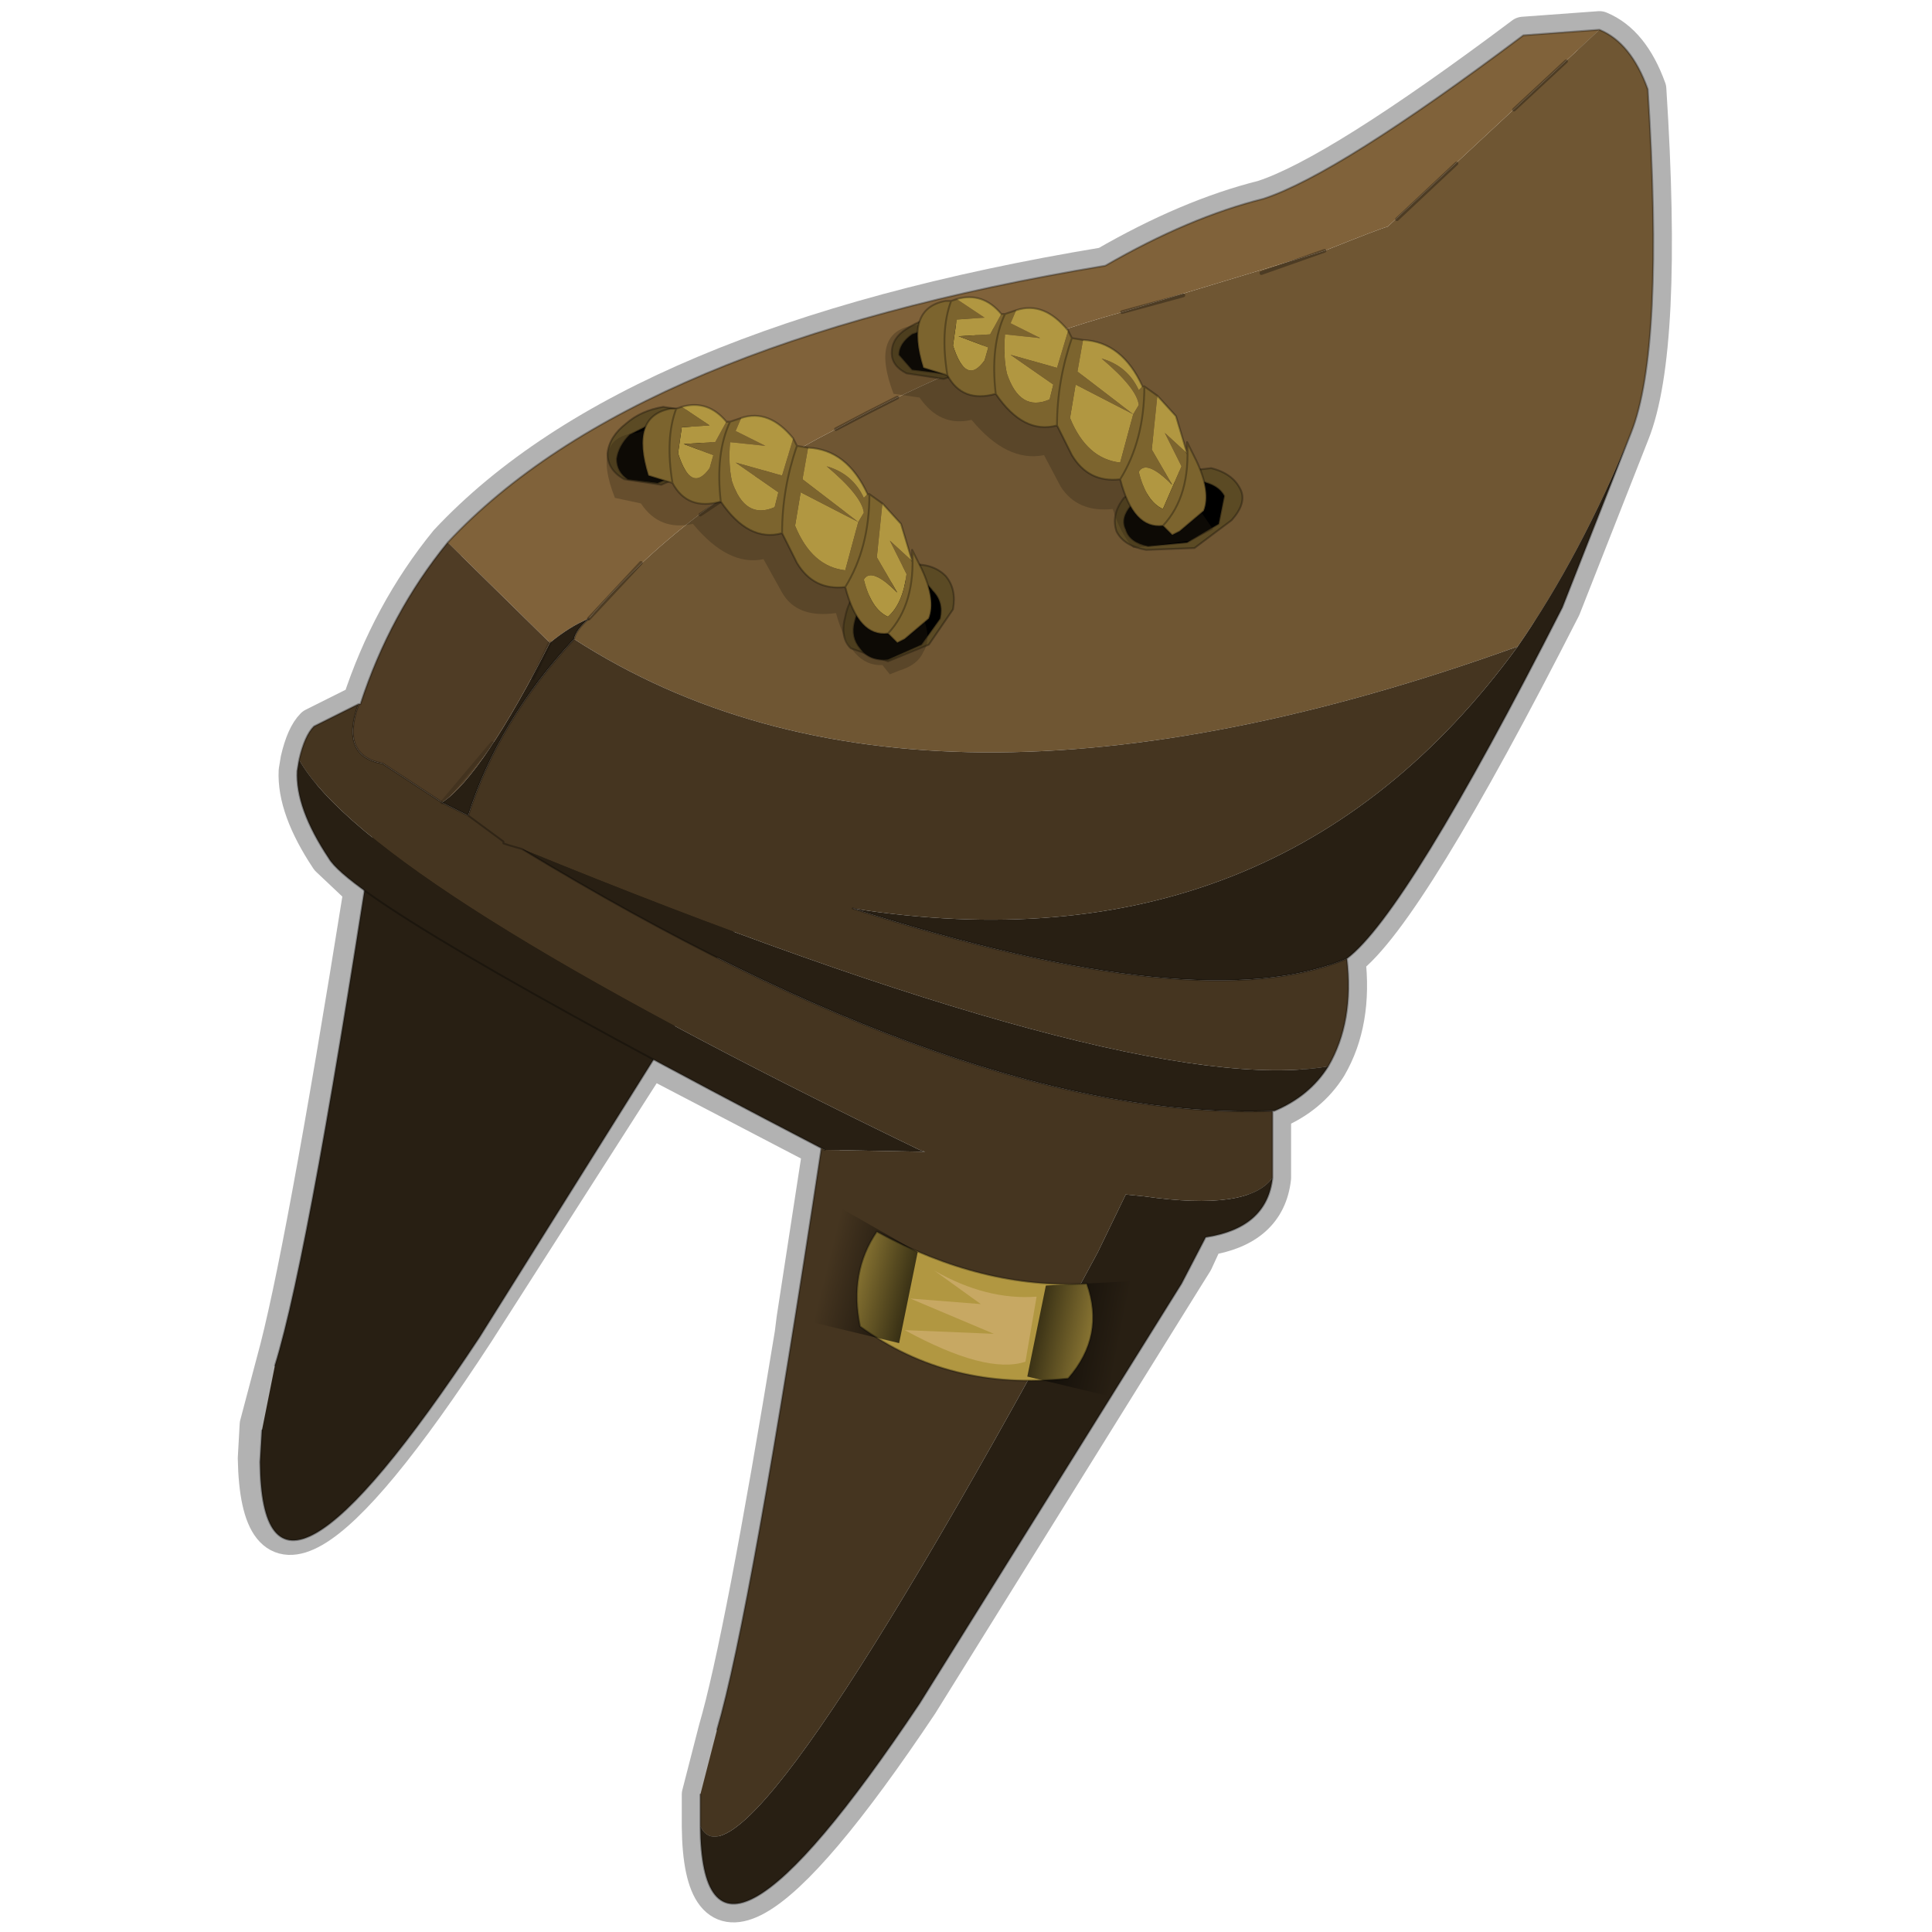 <?xml version="1.0" encoding="UTF-8" standalone="no"?>
<svg xmlns:xlink="http://www.w3.org/1999/xlink" height="520.0px" width="520.0px" xmlns="http://www.w3.org/2000/svg">
  <g transform="matrix(10.0, 0.0, 0.0, 10.0, 0.0, 0.0)">
    <use height="52.0" transform="matrix(1.0, 0.0, 0.0, 1.0, 0.0, 0.0)" width="52.0" xlink:href="#shape0"/>
  </g>
  <defs>
    <g id="shape0" transform="matrix(1.0, 0.0, 0.0, 1.0, 0.0, 0.0)">
      <path d="M52.0 0.0 L52.0 52.0 0.0 52.0 0.0 0.0 52.0 0.0" fill="#33cc33" fill-opacity="0.0" fill-rule="evenodd" stroke="none"/>
      <path d="M34.0 5.35 Q36.0 4.7 41.0 0.95 L43.05 0.8 Q43.9 1.15 44.35 2.4 44.8 9.4 43.9 11.65 L42.05 16.35 Q37.85 24.6 36.25 25.8 36.45 27.5 35.75 28.7 35.25 29.5 34.3 29.9 L34.25 29.9 34.25 31.7 Q34.1 33.05 32.45 33.3 L32.15 33.95 31.9 34.35 24.75 45.85 Q18.9 54.6 18.85 49.15 L18.85 48.3 19.3 46.55 Q20.0 44.15 21.35 35.9 L21.4 35.5 22.1 30.95 22.1 30.9 17.5 28.5 12.8 35.85 Q7.0 44.75 6.9 39.25 L6.95 38.35 7.4 36.65 Q8.15 33.95 9.75 23.95 L8.85 23.1 Q7.95 21.75 8.0 20.75 L8.05 20.45 Q8.2 19.8 8.45 19.55 L9.65 18.95 9.7 18.95 Q10.5 16.5 12.05 14.6 17.05 9.25 29.75 7.15 32.0 5.85 34.0 5.35 Z" fill="none" stroke="#000000" stroke-linecap="round" stroke-linejoin="round" stroke-opacity="0.302" stroke-width="1.0"/>
      <path d="M7.05 38.5 L7.4 36.75 Q8.35 33.7 10.25 21.1 L10.45 21.25 10.35 21.15 19.95 24.75 12.9 36.0 Q7.05 44.85 7.0 39.35 L7.05 38.5" fill="#281f13" fill-rule="evenodd" stroke="none"/>
      <path d="M7.4 36.75 Q8.35 33.7 10.25 21.1 M19.95 24.75 L12.9 36.0 Q7.05 44.85 7.0 39.35 L7.05 38.5" fill="none" stroke="#000000" stroke-linecap="round" stroke-linejoin="round" stroke-opacity="0.302" stroke-width="0.05"/>
      <path d="M15.85 16.65 Q18.4 13.65 22.5 11.55 26.25 9.5 30.2 8.4 L35.65 6.75 Q37.15 6.15 37.35 6.1 L43.05 0.8 Q43.9 1.15 44.35 2.4 44.8 9.4 43.9 11.65 42.55 14.95 40.85 17.4 24.75 23.2 15.45 17.2 15.5 16.95 15.85 16.65" fill="#6f5633" fill-rule="evenodd" stroke="none"/>
      <path d="M43.05 0.8 L37.35 6.1 Q37.15 6.15 35.65 6.75 L30.2 8.4 Q26.25 9.5 22.5 11.55 18.4 13.65 15.85 16.65 15.35 16.85 14.8 17.3 L12.05 14.6 Q17.05 9.25 29.75 7.15 32.0 5.85 34.0 5.35 36.0 4.7 41.0 0.95 L43.05 0.8" fill="#80623a" fill-rule="evenodd" stroke="none"/>
      <path d="M15.45 17.2 Q24.75 23.2 40.85 17.4 34.4 26.25 22.95 24.45 32.35 27.45 36.25 25.8 36.45 27.5 35.75 28.7 30.55 29.6 14.05 22.85 26.15 30.2 34.25 29.9 L34.25 31.7 Q33.6 32.6 30.8 32.2 L30.3 32.15 29.55 33.7 Q19.95 51.55 18.85 49.15 L18.85 48.3 19.3 46.55 Q20.2 43.5 22.1 30.95 L22.2 30.95 24.9 31.0 24.75 30.95 Q9.95 23.8 8.05 20.45 8.2 19.8 8.45 19.55 L9.65 18.95 Q9.15 20.35 10.3 20.55 L11.9 21.6 12.6 21.95 Q13.4 19.4 15.45 17.2 M12.6 21.95 L13.55 22.65 13.55 22.7 13.7 22.75 14.05 22.85 13.7 22.75 13.55 22.7 13.55 22.65 12.6 21.95" fill="#453520" fill-rule="evenodd" stroke="none"/>
      <path d="M15.85 16.65 Q15.5 16.95 15.45 17.2 13.4 19.4 12.6 21.95 L11.9 21.6 Q13.0 20.85 14.8 17.3 15.35 16.85 15.85 16.65 M40.85 17.4 Q42.55 14.95 43.9 11.65 L42.05 16.35 Q37.85 24.6 36.25 25.8 32.35 27.45 22.95 24.45 34.4 26.25 40.85 17.4 M8.05 20.45 Q9.95 23.8 24.75 30.95 L24.9 31.0 22.2 30.95 22.1 30.9 Q9.6 24.4 8.85 23.1 7.95 21.75 8.0 20.75 L8.05 20.45 M18.85 49.15 Q19.95 51.55 29.55 33.7 L30.3 32.15 30.8 32.2 Q33.6 32.6 34.25 31.7 34.1 33.05 32.45 33.3 L31.8 34.55 24.75 45.85 Q18.9 54.6 18.85 49.15 M34.25 29.9 Q26.15 30.2 14.05 22.85 30.55 29.6 35.75 28.7 35.25 29.5 34.3 29.9 L34.25 29.9" fill="#281f13" fill-rule="evenodd" stroke="none"/>
      <path d="M12.05 14.6 L14.8 17.3 Q13.0 20.85 11.9 21.6 L10.3 20.55 Q9.15 20.35 9.65 18.95 L9.7 18.95 Q10.5 16.5 12.05 14.6" fill="#4f3c25" fill-rule="evenodd" stroke="none"/>
      <path d="M22.2 30.95 L22.1 30.95 22.1 30.9 22.2 30.95" fill="#534226" fill-rule="evenodd" stroke="none"/>
      <path d="M15.85 16.65 Q15.5 16.95 15.45 17.2 M43.9 11.65 Q44.8 9.4 44.35 2.4 43.9 1.15 43.05 0.8 L41.0 0.95 Q36.0 4.7 34.0 5.35 32.0 5.85 29.75 7.15 17.05 9.25 12.05 14.6 M36.25 25.8 Q32.35 27.45 22.95 24.45 M9.65 18.95 L8.45 19.55 Q8.2 19.8 8.05 20.45 L8.0 20.75 Q7.95 21.75 8.85 23.1 9.6 24.4 22.1 30.9 L22.2 30.95 M22.1 30.95 Q20.2 43.5 19.3 46.55 M18.85 48.3 L18.85 49.15 Q18.9 54.6 24.75 45.85 L31.8 34.55 32.45 33.3 Q34.1 33.05 34.25 31.7 L34.25 29.9 Q26.15 30.2 14.05 22.85 L13.7 22.75 13.55 22.7 13.55 22.65 12.6 21.95 11.9 21.6 10.3 20.55 Q9.15 20.35 9.65 18.95 L9.7 18.95 Q10.5 16.5 12.05 14.6 M12.6 21.95 Q13.4 19.4 15.45 17.2 M34.25 29.9 L34.3 29.9 Q35.25 29.5 35.75 28.7 36.45 27.5 36.25 25.8 37.85 24.6 42.05 16.35 L43.9 11.65 M22.1 30.9 L22.1 30.95" fill="none" stroke="#000000" stroke-linecap="round" stroke-linejoin="round" stroke-opacity="0.302" stroke-width="0.05"/>
      <path d="M11.9 21.6 L13.25 20.0 M14.35 18.25 L14.8 17.3" fill="none" stroke="#000000" stroke-linecap="round" stroke-linejoin="round" stroke-opacity="0.153" stroke-width="0.1"/>
      <path d="M37.6 5.9 L39.2 4.4 M22.5 11.55 Q23.35 11.1 24.15 10.7 M26.05 9.85 L28.1 9.05 M30.2 8.4 L31.85 7.95 M33.95 7.35 L35.65 6.75 M15.85 16.65 L17.25 15.15 M18.85 13.85 L20.65 12.65 M40.75 2.95 L42.15 1.65" fill="none" stroke="#000000" stroke-linecap="round" stroke-linejoin="round" stroke-opacity="0.302" stroke-width="0.1"/>
      <path d="M22.9 17.45 L23.9 17.8 25.0 17.35 25.65 16.4 Q25.75 15.85 25.45 15.5 25.1 15.15 24.5 15.2 L23.35 15.6 Q22.85 16.05 22.75 16.6 22.6 17.15 22.9 17.45" fill="#5b4a24" fill-rule="evenodd" stroke="none"/>
      <path d="M22.9 17.45 L23.9 17.8 25.0 17.35 25.65 16.4 Q25.75 15.85 25.45 15.5 25.1 15.15 24.5 15.2 L23.35 15.6 Q22.85 16.05 22.75 16.6 22.6 17.15 22.9 17.45 Z" fill="none" stroke="#000000" stroke-linecap="round" stroke-linejoin="round" stroke-opacity="0.302" stroke-width="0.05"/>
      <path d="M23.15 17.45 Q23.4 17.8 23.9 17.75 L24.8 17.35 25.3 16.65 Q25.4 16.2 25.1 15.9 24.85 15.55 24.4 15.6 23.9 15.65 23.45 16.0 23.1 16.3 23.0 16.75 22.9 17.15 23.15 17.45" fill="#000000" fill-rule="evenodd" stroke="none"/>
      <path d="M23.15 17.45 Q23.4 17.8 23.9 17.75 L24.8 17.35 25.3 16.65 Q25.4 16.2 25.1 15.9 24.85 15.55 24.4 15.6 23.9 15.65 23.45 16.0 23.1 16.3 23.0 16.75 22.9 17.15 23.15 17.45 Z" fill="none" stroke="#000000" stroke-linecap="round" stroke-linejoin="round" stroke-opacity="0.302" stroke-width="0.05"/>
      <path d="M16.8 12.9 L17.8 13.05 18.8 12.6 19.2 11.75 Q19.25 11.3 18.85 11.1 L17.85 10.95 Q17.25 11.05 16.85 11.4 16.4 11.75 16.35 12.2 16.35 12.65 16.8 12.9" fill="#5b4a24" fill-rule="evenodd" stroke="none"/>
      <path d="M16.8 12.9 L17.8 13.05 18.8 12.6 19.2 11.75 Q19.25 11.3 18.85 11.1 L17.85 10.95 Q17.25 11.05 16.85 11.4 16.4 11.75 16.35 12.2 16.35 12.65 16.8 12.9 Z" fill="none" stroke="#000000" stroke-linecap="round" stroke-linejoin="round" stroke-opacity="0.302" stroke-width="0.05"/>
      <path d="M16.9 12.9 L17.7 13.0 18.5 12.65 18.85 12.0 Q18.9 11.65 18.55 11.45 L17.75 11.3 16.95 11.7 Q16.65 12.0 16.6 12.35 16.6 12.7 16.9 12.9" fill="#000000" fill-rule="evenodd" stroke="none"/>
      <path d="M16.9 12.9 L17.7 13.0 18.5 12.65 18.85 12.0 Q18.9 11.65 18.55 11.45 L17.75 11.3 16.95 11.7 Q16.65 12.0 16.6 12.35 16.6 12.7 16.9 12.9 Z" fill="none" stroke="#000000" stroke-linecap="round" stroke-linejoin="round" stroke-opacity="0.302" stroke-width="0.05"/>
      <path d="M18.85 12.0 L18.75 11.95 Q18.2 11.45 17.45 11.55 L17.3 11.6 17.15 11.65 Q15.9 11.75 16.55 13.4 L17.25 13.55 Q17.75 14.3 18.65 14.1 19.6 15.25 20.55 15.05 L21.05 15.95 Q21.45 16.65 22.5 16.5 22.9 17.95 23.75 17.9 L23.95 18.15 24.2 18.05 Q24.7 17.9 24.85 17.55 25.15 17.1 24.65 16.2 L24.3 15.7 24.3 15.95 24.0 15.05 23.35 14.4 23.0 14.2 22.95 14.1 Q22.25 12.9 21.15 12.75 L20.85 12.8 20.7 12.55 Q20.0 11.75 19.15 11.9 L18.85 12.0" fill="#2b2211" fill-opacity="0.302" fill-rule="evenodd" stroke="none"/>
      <path d="M18.35 10.95 Q19.05 10.75 19.55 11.35 L19.25 11.9 18.4 11.95 19.2 12.25 19.1 12.6 Q18.6 13.3 18.25 12.2 L18.35 11.5 19.1 11.45 18.35 10.95 M19.95 11.25 Q20.7 11.0 21.35 11.8 L21.05 12.8 19.8 12.45 20.95 13.25 20.85 13.65 Q20.05 14.0 19.7 12.95 19.6 12.5 19.65 11.9 L20.6 12.0 19.8 11.6 19.95 11.25 M21.75 12.05 Q22.8 12.1 23.35 13.3 L23.25 13.4 Q22.95 12.75 22.25 12.55 23.2 13.35 23.25 13.8 L23.1 14.05 22.75 15.35 Q21.85 15.25 21.4 14.15 L21.55 13.25 23.1 14.05 21.6 12.9 21.75 12.05 M23.75 13.55 L24.25 14.1 24.55 15.1 23.95 14.55 24.4 15.45 Q24.3 16.25 23.9 16.6 23.45 16.4 23.25 15.6 23.45 15.25 24.15 15.95 L23.6 15.0 23.75 13.55" fill="#b19741" fill-rule="evenodd" stroke="none"/>
      <path d="M24.55 15.1 L24.55 14.8 24.8 15.3 Q25.2 16.15 25.0 16.65 L24.35 17.2 24.15 17.3 23.9 17.05 Q23.1 17.15 22.75 15.8 21.9 15.9 21.45 15.15 L21.05 14.35 Q20.15 14.6 19.4 13.5 18.5 13.75 18.1 13.0 L17.45 12.8 Q16.95 11.2 18.05 11.0 L18.2 11.0 18.35 10.95 19.1 11.45 18.35 11.5 18.25 12.2 Q18.6 13.3 19.1 12.6 L19.2 12.25 18.4 11.95 19.25 11.9 19.55 11.35 19.65 11.35 19.95 11.25 19.8 11.6 20.6 12.0 19.65 11.9 Q19.6 12.5 19.7 12.95 20.05 14.0 20.85 13.65 L20.95 13.25 19.8 12.45 21.05 12.8 21.35 11.8 21.45 12.0 21.75 12.05 21.6 12.9 23.1 14.05 21.55 13.25 21.4 14.15 Q21.85 15.25 22.75 15.35 L23.1 14.05 23.25 13.8 Q23.2 13.35 22.25 12.55 22.95 12.75 23.25 13.4 L23.35 13.3 23.4 13.3 23.75 13.55 23.6 15.0 24.15 15.95 Q23.45 15.25 23.25 15.6 23.45 16.4 23.9 16.6 24.3 16.25 24.4 15.45 L23.95 14.55 24.55 15.1 M22.75 15.8 Q23.4 14.75 23.4 13.3 23.4 14.75 22.75 15.8 M23.9 17.05 Q24.65 16.25 24.55 14.8 24.65 16.25 23.9 17.05 M18.1 13.0 Q17.9 11.8 18.2 11.0 17.9 11.8 18.1 13.0 M19.4 13.5 Q19.25 12.2 19.65 11.35 19.25 12.2 19.4 13.5 M21.05 14.35 Q21.05 13.15 21.45 12.0 21.05 13.15 21.05 14.35" fill="#7c642e" fill-rule="evenodd" stroke="none"/>
      <path d="M24.55 15.1 L24.55 14.8 24.8 15.3 Q25.2 16.15 25.0 16.65 L24.35 17.2 24.15 17.3 23.9 17.05 Q23.1 17.15 22.75 15.8 21.9 15.9 21.45 15.15 L21.05 14.35 Q20.15 14.6 19.4 13.5 18.5 13.75 18.1 13.0 L17.45 12.8 Q16.95 11.2 18.05 11.0 L18.2 11.0 18.35 10.95 Q19.05 10.75 19.55 11.35 L19.65 11.35 19.95 11.25 Q20.7 11.0 21.35 11.8 L21.45 12.0 21.75 12.05 Q22.8 12.1 23.35 13.3 L23.4 13.3 23.75 13.55 24.25 14.1 24.55 15.1 M23.4 13.3 Q23.4 14.75 22.75 15.8 M21.45 12.0 Q21.05 13.15 21.05 14.35 M19.65 11.35 Q19.25 12.2 19.4 13.5 M18.2 11.0 Q17.9 11.8 18.1 13.0 M24.55 14.8 Q24.65 16.25 23.9 17.05" fill="none" stroke="#000000" stroke-linecap="round" stroke-linejoin="round" stroke-opacity="0.302" stroke-width="0.05"/>
      <path d="M30.05 14.3 Q30.25 14.7 30.85 14.8 L32.15 14.75 33.15 14.0 Q33.55 13.55 33.4 13.2 33.2 12.75 32.6 12.6 L31.3 12.75 30.25 13.4 Q29.9 13.85 30.05 14.3" fill="#5b4a24" fill-rule="evenodd" stroke="none"/>
      <path d="M30.05 14.3 Q30.25 14.7 30.85 14.8 L32.15 14.75 33.15 14.0 Q33.55 13.55 33.4 13.2 33.2 12.75 32.6 12.6 L31.3 12.75 30.25 13.4 Q29.9 13.85 30.05 14.3 Z" fill="none" stroke="#000000" stroke-linecap="round" stroke-linejoin="round" stroke-opacity="0.302" stroke-width="0.05"/>
      <path d="M30.3 14.25 Q30.4 14.6 30.9 14.7 L31.95 14.6 32.8 14.1 32.95 13.35 Q32.8 13.05 32.3 12.95 L31.3 13.0 30.45 13.6 Q30.15 13.95 30.3 14.25" fill="#000000" fill-rule="evenodd" stroke="none"/>
      <path d="M30.3 14.25 Q30.4 14.6 30.9 14.7 L31.95 14.6 32.8 14.1 32.95 13.35 Q32.8 13.05 32.3 12.95 L31.3 13.0 30.45 13.6 Q30.15 13.95 30.3 14.25 Z" fill="none" stroke="#000000" stroke-linecap="round" stroke-linejoin="round" stroke-opacity="0.302" stroke-width="0.05"/>
      <path d="M24.4 10.05 L25.4 10.2 26.4 9.85 26.85 9.2 Q26.85 8.8 26.4 8.65 L25.4 8.5 Q24.85 8.55 24.4 8.85 24.0 9.1 24.0 9.5 24.0 9.85 24.4 10.05" fill="#5b4a24" fill-rule="evenodd" stroke="none"/>
      <path d="M24.4 10.05 L25.4 10.2 26.4 9.85 26.85 9.2 Q26.85 8.8 26.4 8.65 L25.4 8.5 Q24.85 8.55 24.4 8.85 24.0 9.1 24.0 9.5 24.0 9.85 24.4 10.05 Z" fill="none" stroke="#000000" stroke-linecap="round" stroke-linejoin="round" stroke-opacity="0.302" stroke-width="0.05"/>
      <path d="M24.55 9.95 L25.35 10.05 26.15 9.75 26.45 9.3 26.15 8.8 25.35 8.7 24.55 9.0 Q24.2 9.25 24.2 9.55 L24.55 9.95" fill="#000000" fill-rule="evenodd" stroke="none"/>
      <path d="M24.55 9.95 L25.35 10.05 26.15 9.75 26.45 9.3 26.15 8.8 25.35 8.7 24.55 9.0 Q24.2 9.25 24.2 9.55 L24.55 9.95 Z" fill="none" stroke="#000000" stroke-linecap="round" stroke-linejoin="round" stroke-opacity="0.302" stroke-width="0.05"/>
      <path d="M32.65 14.25 L32.05 14.55 30.5 14.75 Q30.15 14.35 29.95 13.7 29.0 13.8 28.55 13.1 L28.1 12.25 Q27.1 12.45 26.15 11.3 25.3 11.5 24.75 10.7 L24.05 10.6 Q23.4 8.9 24.65 8.75 L24.85 8.75 25.0 8.75 Q25.7 8.5 26.2 9.2 L26.35 9.2 26.7 9.05 Q27.55 8.95 28.15 9.7 L28.35 9.95 28.6 9.95 Q29.75 10.15 30.45 11.3 L30.5 11.4 Q30.75 11.4 30.9 11.55 L31.5 12.15 31.8 13.1 31.8 12.9 32.1 13.45 32.65 14.25" fill="#2b2211" fill-opacity="0.302" fill-rule="evenodd" stroke="none"/>
      <path d="M25.75 8.05 Q26.45 7.85 26.95 8.45 L26.65 9.0 25.8 9.05 26.6 9.35 26.5 9.7 Q26.0 10.4 25.65 9.3 L25.75 8.6 26.5 8.55 25.75 8.05 M27.35 8.35 Q28.1 8.1 28.75 8.9 L28.45 9.9 27.2 9.55 28.35 10.35 28.25 10.75 Q27.45 11.1 27.1 10.05 27.0 9.6 27.05 9.0 L28.0 9.1 27.2 8.7 27.35 8.35 M29.15 9.15 Q30.2 9.2 30.75 10.4 L30.65 10.5 Q30.35 9.85 29.65 9.65 30.6 10.45 30.65 10.9 L30.5 11.15 29.0 10.0 29.15 9.15 M31.15 10.65 L31.65 11.2 31.95 12.2 31.35 11.65 31.8 12.55 31.3 13.7 Q30.85 13.5 30.65 12.7 30.85 12.35 31.55 13.05 L31.0 12.1 31.15 10.65 M30.5 11.15 L30.15 12.45 Q29.25 12.35 28.8 11.25 L28.95 10.35 30.5 11.15" fill="#b19741" fill-rule="evenodd" stroke="none"/>
      <path d="M31.95 12.2 L31.95 11.9 32.2 12.4 Q32.6 13.25 32.4 13.75 L31.75 14.3 31.55 14.4 31.3 14.15 Q30.5 14.25 30.15 12.9 29.3 13.0 28.85 12.25 L28.45 11.45 Q27.55 11.7 26.8 10.6 25.9 10.85 25.5 10.1 L24.85 9.9 Q24.35 8.3 25.45 8.1 L25.6 8.1 25.75 8.05 26.5 8.55 25.75 8.6 25.65 9.3 Q26.0 10.4 26.5 9.7 L26.6 9.35 25.8 9.05 26.65 9.0 26.95 8.45 27.05 8.45 27.35 8.35 27.2 8.7 28.0 9.1 27.05 9.0 Q27.0 9.6 27.1 10.05 27.45 11.1 28.25 10.75 L28.35 10.35 27.2 9.55 28.45 9.9 28.75 8.9 28.85 9.1 29.15 9.15 29.0 10.0 30.5 11.15 30.65 10.9 Q30.6 10.45 29.65 9.65 30.35 9.85 30.65 10.5 L30.75 10.4 30.8 10.4 31.15 10.65 31.0 12.1 31.55 13.05 Q30.85 12.35 30.65 12.7 30.85 13.5 31.3 13.7 L31.8 12.55 31.35 11.65 31.95 12.2 M30.15 12.9 Q30.8 11.85 30.8 10.4 30.8 11.85 30.15 12.9 M30.5 11.15 L28.95 10.35 28.8 11.25 Q29.25 12.35 30.15 12.45 L30.5 11.15 M31.3 14.15 Q32.05 13.35 31.95 11.9 32.05 13.35 31.3 14.15 M26.8 10.6 Q26.65 9.3 27.05 8.45 26.65 9.3 26.8 10.6 M25.5 10.1 Q25.3 8.9 25.6 8.1 25.3 8.9 25.5 10.1 M28.45 11.45 Q28.45 10.25 28.85 9.1 28.45 10.25 28.45 11.45" fill="#7c642e" fill-rule="evenodd" stroke="none"/>
      <path d="M31.95 12.2 L31.95 11.9 32.2 12.4 Q32.6 13.25 32.4 13.75 L31.75 14.3 31.55 14.4 31.3 14.15 Q30.5 14.25 30.15 12.9 29.3 13.0 28.85 12.25 L28.45 11.45 Q27.55 11.7 26.8 10.6 25.9 10.85 25.5 10.1 L24.85 9.9 Q24.35 8.3 25.45 8.1 L25.6 8.1 25.75 8.05 Q26.45 7.85 26.95 8.45 L27.05 8.45 27.35 8.35 Q28.1 8.1 28.75 8.9 L28.85 9.1 29.15 9.15 Q30.2 9.2 30.75 10.4 L30.8 10.4 31.15 10.65 31.65 11.2 31.95 12.2 M30.8 10.4 Q30.8 11.85 30.15 12.9 M28.85 9.1 Q28.45 10.25 28.45 11.45 M25.6 8.1 Q25.3 8.9 25.5 10.1 M27.05 8.45 Q26.65 9.3 26.8 10.6 M31.95 11.9 Q32.05 13.35 31.3 14.15" fill="none" stroke="#000000" stroke-linecap="round" stroke-linejoin="round" stroke-opacity="0.302" stroke-width="0.05"/>
      <path d="M23.6 33.15 Q22.85 34.25 23.15 35.7 25.55 37.45 28.75 37.1 29.75 35.95 29.25 34.55 26.45 34.7 23.6 33.15" fill="#b19741" fill-rule="evenodd" stroke="none"/>
      <path d="M23.6 33.15 Q22.85 34.25 23.15 35.7 25.55 37.45 28.75 37.1 29.75 35.95 29.25 34.55 26.45 34.7 23.6 33.15 Z" fill="none" stroke="#000000" stroke-linecap="round" stroke-linejoin="round" stroke-opacity="0.302" stroke-width="0.05"/>
      <path d="M24.7 33.7 L21.2 31.7 20.45 35.25 24.2 36.15 24.7 33.7" fill="url(#gradient0)" fill-rule="evenodd" stroke="none"/>
      <path d="M32.15 34.4 L31.4 37.95 27.65 37.05 28.15 34.6 32.15 34.4" fill="url(#gradient1)" fill-rule="evenodd" stroke="none"/>
      <path d="M27.6 36.65 L27.9 34.9 Q26.55 35.0 25.15 34.2 L26.4 35.1 24.5 34.95 26.75 35.9 24.35 35.8 Q26.55 37.0 27.6 36.65" fill="#c7a863" fill-rule="evenodd" stroke="none"/>
    </g>
    <linearGradient gradientTransform="matrix(-0.002, -7.0E-4, -5.0E-4, 0.002, 24.0, 34.25)" gradientUnits="userSpaceOnUse" id="gradient0" spreadMethod="pad" x1="-819.2" x2="819.2">
      <stop offset="0.0" stop-color="#000000"/>
      <stop offset="1.0" stop-color="#000000" stop-opacity="0.0"/>
    </linearGradient>
    <linearGradient gradientTransform="matrix(0.002, 5.0E-4, -4.0E-4, 0.002, 28.55, 35.45)" gradientUnits="userSpaceOnUse" id="gradient1" spreadMethod="pad" x1="-819.2" x2="819.2">
      <stop offset="0.0" stop-color="#000000"/>
      <stop offset="1.0" stop-color="#000000" stop-opacity="0.0"/>
    </linearGradient>
  </defs>
</svg>
